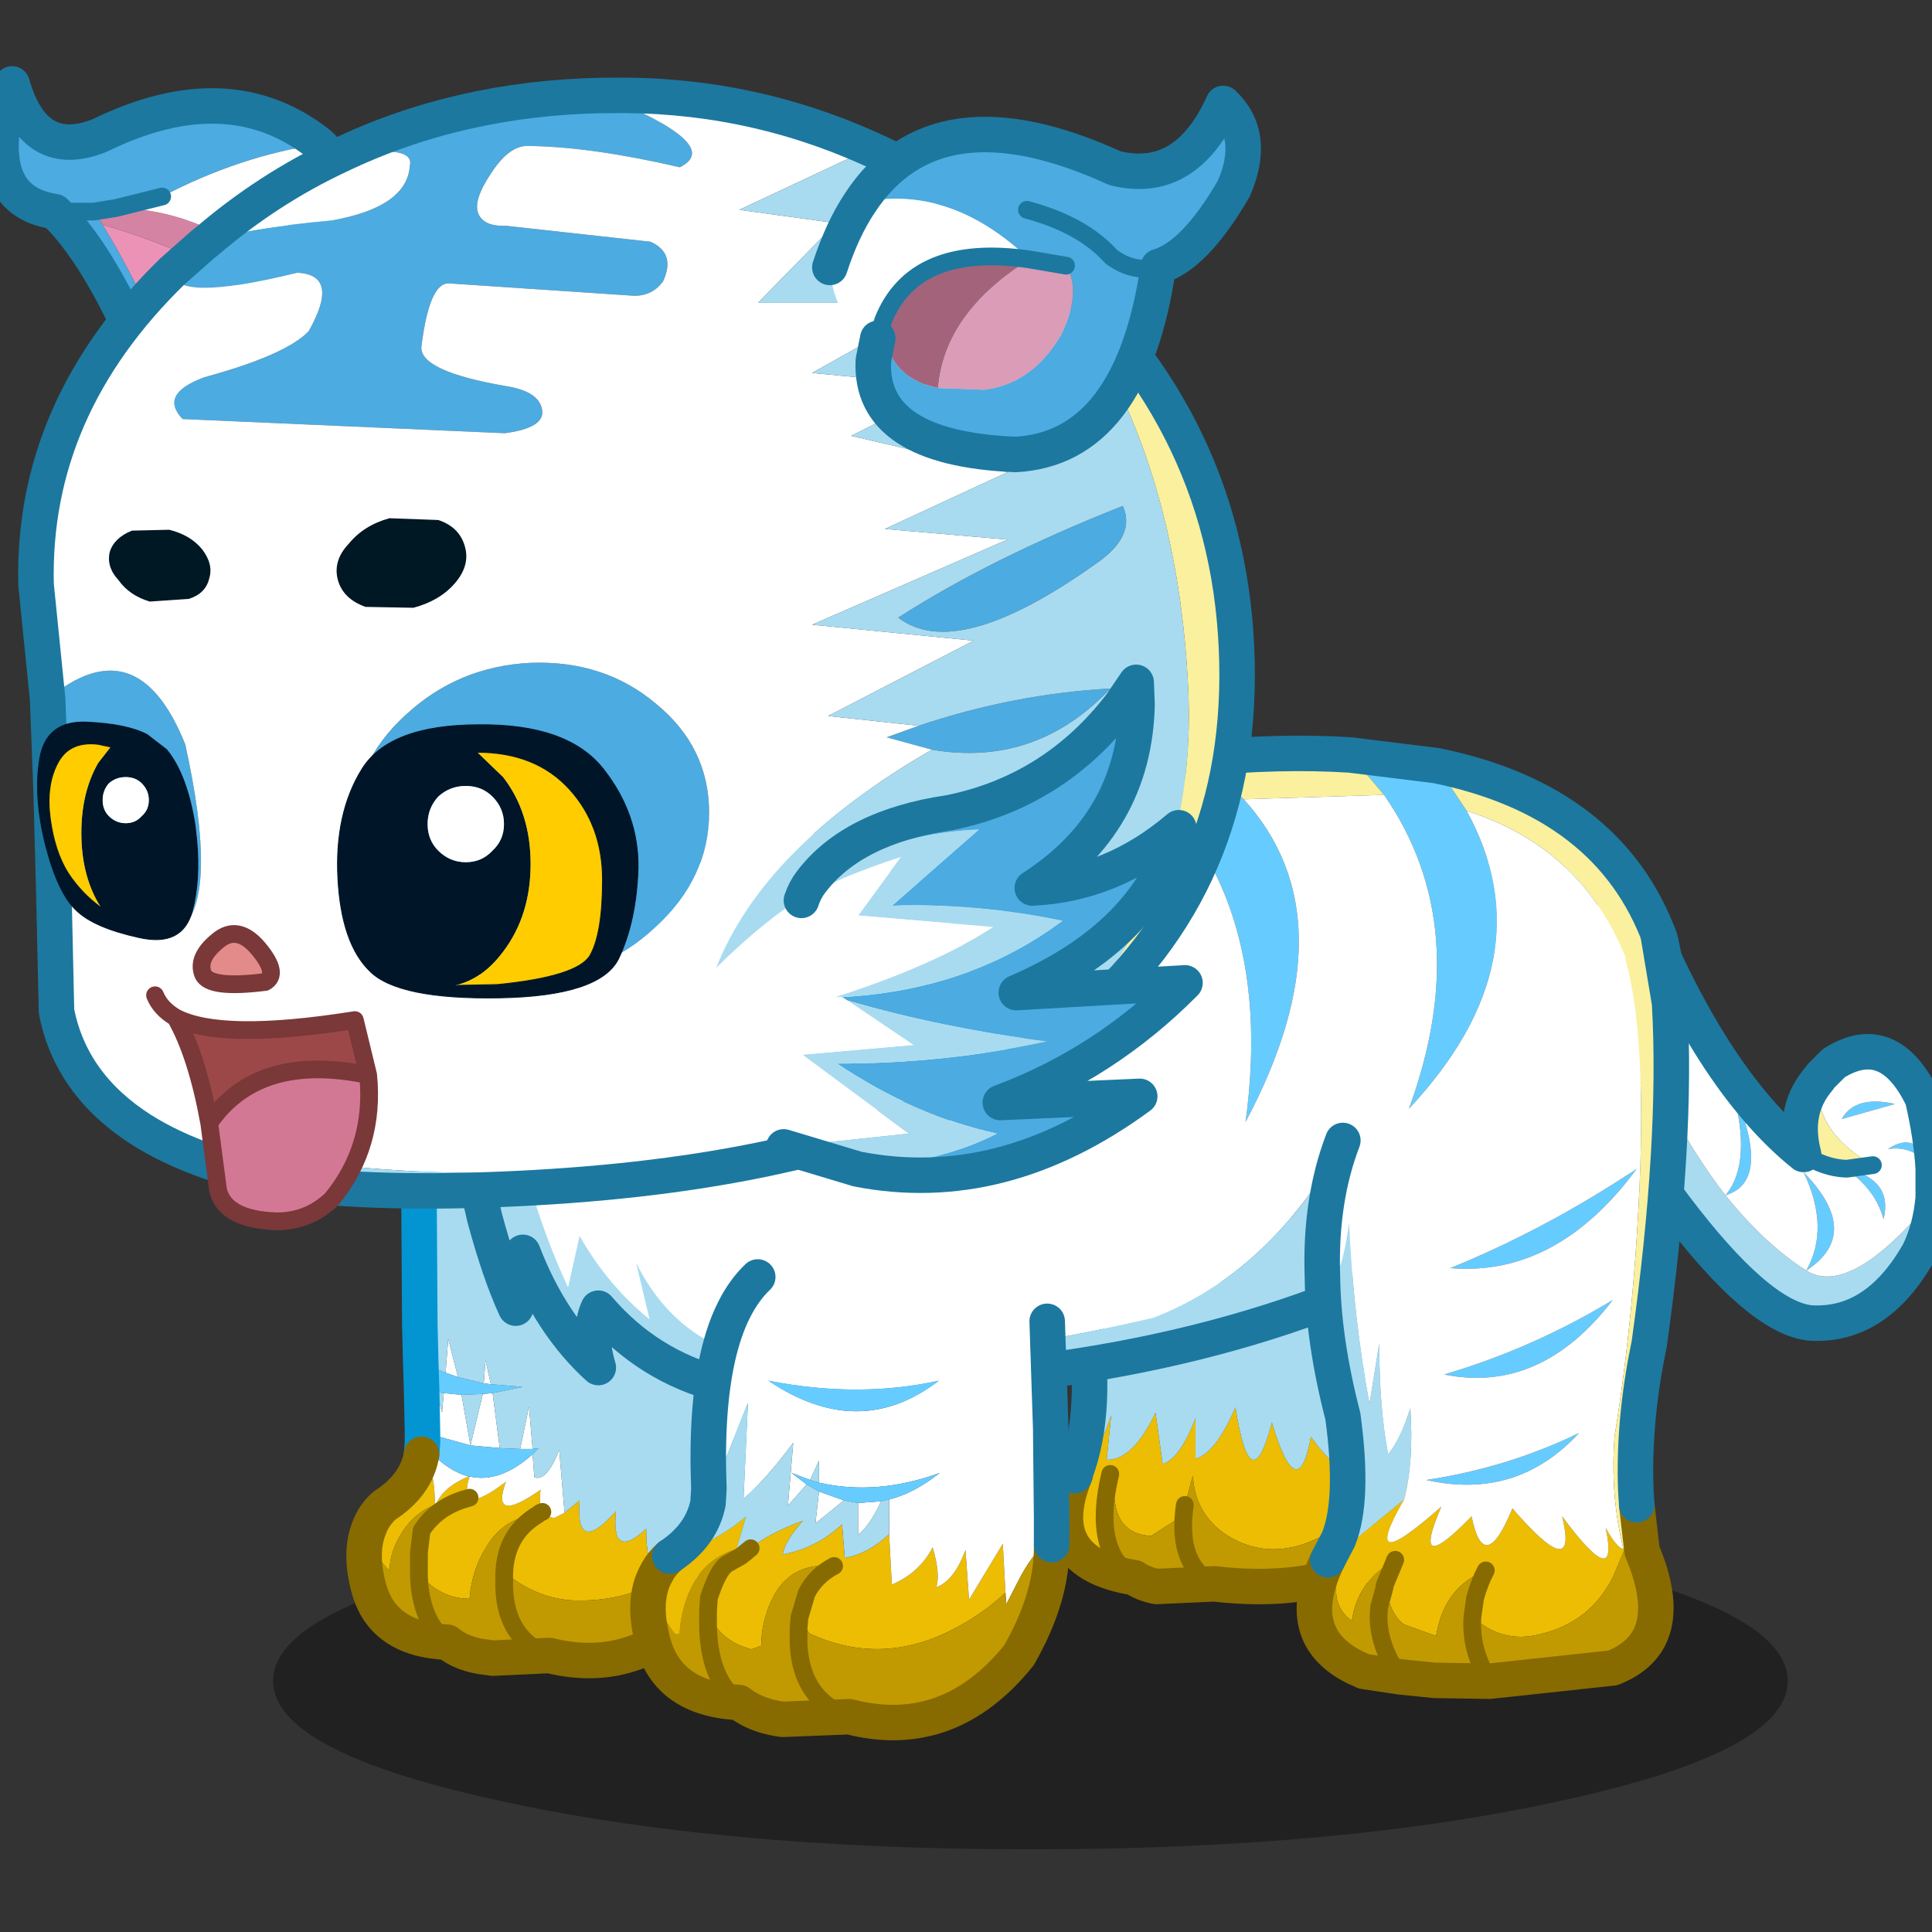 <svg xmlns:ffdec="https://www.free-decompiler.com/flash" xmlns:xlink="http://www.w3.org/1999/xlink" ffdec:objectType="frame" height="90" width="90" xmlns="http://www.w3.org/2000/svg"><rect width="100%" height="100%" fill="#333333" stroke="none"/><use ffdec:characterId="12" height="126.8" transform="matrix(.656 0 0 .655 -2.795 3.09)" width="146.55" xlink:href="#a"/><use ffdec:characterId="13" height="36.65" transform="scale(3.255 2.456)" width="27.65" xlink:href="#b"/><defs><g id="a" transform="translate(3.5 2)"><use ffdec:characterId="1" height="19" transform="translate(20.15 100.85) scale(1.261)" width="85.3" xlink:href="#c"/><use ffdec:characterId="2" height="22.6" transform="translate(75.19 78.94) scale(1.261)" width="20.5" xlink:href="#d"/><use ffdec:characterId="3" height="33.85" transform="translate(25.34 69.977) scale(1.261)" width="23.5" xlink:href="#e"/><use ffdec:characterId="4" height="27.05" transform="translate(104.186 54.52) scale(1.261)" width="27.85" xlink:href="#f"/><use ffdec:characterId="5" height="38.15" transform="translate(31.709 45.59) scale(1.261)" width="70.45" xlink:href="#g"/><use ffdec:characterId="6" height="44.15" transform="translate(92.84 58.44) scale(1.261)" width="22.1" xlink:href="#h"/><use ffdec:characterId="7" height="27.15" transform="translate(45.49 82.84) scale(1.261)" width="24.75" xlink:href="#i"/><use ffdec:characterId="8" height="65.65" transform="translate(-.46 -2.01) scale(1.261)" width="72" xlink:href="#j"/><use ffdec:characterId="9" height="27.25" transform="translate(3.448 29.887) scale(1.261)" width="33.8" xlink:href="#k"/></g><g id="d"><path d="m.5 14.3.1-.1q1.15-.9 1.95-3.3l-.25 2.5q1.45.05 2.75-2.65l.4 2.9q1-.35 1.85-2.6v2.3q1.15-.35 2.25-2.9.85 5.45 2.05.85 1.45 4.85 2.2.8 1.85 2.7 3.9 2.2L16.6 16q-1 1.25-2.35 1.8-2.65 1.3-4.95 0-2-1.15-2.15-3.5l-.45 1.65-.5.85-1.4.9q-1.7-.1-2-1.7l-.3-1.8q-1.05 4.4 1.35 5.85-5.3-.85-3.35-5.75" fill="#ecbd02" fill-rule="evenodd" transform="translate(1 1)"/><path d="m.5 14.3.05-.15v-.05q1.3-3.5.45-8.85L14.8 0q2.9 7.85 3.55 12.6l.15 1.35-.8.35q-2.05.5-3.9-2.2-.75 4.05-2.2-.8-1.2 4.6-2.05-.85-1.1 2.55-2.25 2.9v-2.3q-.85 2.25-1.85 2.6l-.4-2.9q-1.3 2.7-2.75 2.65l.25-2.5q-.8 2.4-1.95 3.3l-.1.1" fill="#a8dbf0" fill-rule="evenodd" transform="translate(1 1)"/><path d="m17.7 14.3.8-.35q.2 4-1.5 5.3Q13.5 21 8.35 20.4l-3.25.15q-.75-.15-1.25-.5-2.4-1.45-1.35-5.85l.3 1.8q.3 1.6 2 1.7l1.4-.9.5-.85.45-1.65q.15 2.35 2.15 3.5 2.3 1.3 4.95 0 1.35-.55 2.35-1.8l1.1-1.7m-11 1.65q-.5 3.4 1.65 4.45-2.15-1.05-1.65-4.45" fill="#c19a02" fill-rule="evenodd" transform="translate(1 1)"/><path d="M3.85 20.05Q1.45 18.6 2.5 14.2m5.85 6.2Q6.2 19.35 6.7 15.95" fill="none" stroke="#876b01" stroke-linecap="round" stroke-linejoin="round" transform="translate(1 1)"/><path d="M19.5 14.95q.2 4-1.5 5.3Q14.5 22 9.35 21.4l-3.25.15q-.75-.15-1.25-.5-5.3-.85-3.35-5.75" fill="none" stroke="#876b01" stroke-linecap="round" stroke-linejoin="round" stroke-width="2"/><path d="m19.5 14.95-.15-1.35Q18.7 8.85 15.8 1L2 6.25q.85 5.35-.45 8.85v.05l-.05.15" fill="none" stroke="#1c789f" stroke-linecap="round" stroke-linejoin="round" stroke-width="2"/></g><g id="e"><path d="M5.9 16.8h.05q-.3.95 0 1.2l.15.05q.45.15 1.9-.95-.9 2.45 1.95.45-.1.85.1 1.25-.15.05-.25.15.1-.1.25-.15l.05.15.6.2.6-.3.85-.7q-.25 3.2 2.05.6-.3 2.85 1.7 1 0 3.65 1.75 1.65l.05.35q-2.1 2.1-5.75 2.05-2.15-.05-4.05-1.6v.4q-.05-2.5 1.9-3.65-1.95.15-2.95 1.9-.65 1.05-.85 2.4l-.05.45q-1.6 0-2.8-1.35l-.05.1V21.1l.15-1.25q.8-1.25 2.35-1.75-.85 0-1.55.3.4-1 1.85-1.6M.3 19.7q.25-.7.85-1.25 1.8-1.15 2.1-2.9.75.7.75 2.85-1.15.45-1.85 1.55-.7 1.1-.7 2.15-.4-.3-.6-.8L.3 19.7m5.3-1.6.35-.1-.35.1M7.9 23v.05L7.85 23h.05" fill="#ecbd02" fill-rule="evenodd" transform="translate(1 5.65)"/><path d="m3.75 10.6-.55-.3-.05-2.05.6 2.35m-.5 1.3.85.15.3 1.15.1-1.1 1 .1.5 2.85-2.7-.75-.05-2.4m3.45.25.55-.05.4 3.1L6 15.05l.7-2.9m.45-.55-.4-.05.1-1.3.3 1.35m-1.85-.4-.7-.25.15-1.9.55 2.15m-2.05 4.35.05-.65q1.25 1.55 2.6 1.9-1.45.6-1.85 1.6l-.05.15v-.15q0-2.15-.75-2.85m2.7 1.25q1.7.4 3.55-1.25l.1 1.3q.7.25 1.4-1.55l.3 3.55-.6.3-.6-.2-.05-.15q-.2-.4-.1-1.25-2.85 2-1.95-.45-1.45 1.1-1.9.95L5.95 18q-.3-.25 0-1.2m3.55-1.55h-.7l.5-2.4.2 2.4" fill="#fff" fill-rule="evenodd" transform="translate(1 5.65)"/><path d="m3.2 10.3.55.3.85.35.7.25 1.45.35.4.05 1.8.15-1.7.35-.55.05-1.2.05-1-.1-.4-.05-.85-.15-.05-1.6m.1 4.6v-.6l2.7.75 1.65.15 1.15.05h.7l.35-.05-.35.35Q7.65 17.2 5.95 16.8H5.9q-1.35-.35-2.6-1.9" fill="#6cf" fill-rule="evenodd" transform="translate(1 5.65)"/><path d="m3.75 10.6-.6-2.35L3.1.55q9-7.2 17.2-4.45 2.3 12.3.2 24.8-2.55 3.15-2.8.85l-.05-.35q-1.75 2-1.75-1.65-2 1.85-1.7-1-2.3 2.6-2.05-.6l-.85.7-.3-3.55q-.7 1.8-1.4 1.55l-.1-1.3.35-.35-.35.05-.2-2.4-.5 2.4-1.15-.05-.4-3.1 1.7-.35-1.8-.15-.3-1.35-.1 1.3-1.45-.35-.55-2.15-.15 1.9-.85-.35m.35 1.45.4.05-.1 1.1-.3-1.15m1.4.15 1.2-.05-.7 2.9-.5-2.85" fill="#a8dbf0" fill-rule="evenodd" transform="translate(1 5.65)"/><path d="M4 18.4v.15l.05-.15q.7-.3 1.55-.3-1.55.5-2.35 1.75L3.1 21.1v1.35l.05-.1q1.2 1.35 2.8 1.35l.05-.45q.2-1.35.85-2.4 1-1.75 2.95-1.9-1.95 1.15-1.9 3.65v-.4q1.9 1.55 4.05 1.6 3.65.05 5.75-2.05.25 2.3 2.8-.85l-1.05 2.65q-3.75 4.65-9 3.35l-3.2.15-.3-.05H6.9q-1.35-.15-2.2-.85Q1 26 .25 23q-.5-1.95.05-3.3l.55 1.6q.2.5.6.8 0-1.05.7-2.15.7-1.1 1.85-1.55m-.9 4.05q.1 2.55 1.6 3.7-1.5-1.15-1.6-3.7m4.8.55v-.4.4h-.05l.05.05V23m2.55 3.9Q8 26 7.9 23.05 8 26 10.45 26.9" fill="#c19a02" fill-rule="evenodd" transform="translate(1 5.65)"/><path d="m4.15 13.9.05 2.05.05 1.6.05 2.4v.6l-.05.65m-.1-7.3L4.1 6.2q9-7.2 17.2-4.45 2.3 12.3.2 24.8" fill="none" stroke="#0295d2" stroke-linecap="round" stroke-linejoin="round" stroke-width="2"/><path d="M4.7 26.15Q3.2 25 3.1 22.45V21.1l.15-1.25q.8-1.25 2.35-1.75l.35-.1m3.85.95q.1-.1.25-.15M7.9 22.6v.45Q8 26 10.45 26.9m-.65-7.95Q7.85 20.1 7.9 22.6" fill="none" stroke="#876b01" stroke-linecap="round" stroke-linejoin="round" transform="translate(1 5.65)"/><path d="M1.3 25.35q.25-.7.85-1.25 1.8-1.15 2.1-2.9M1.3 25.35q-.55 1.35-.05 3.3.75 3 4.45 3.15.85.7 2.2.85h.05l.3.05 3.2-.15q5.25 1.3 9-3.35l1.05-2.65" fill="none" stroke="#876b01" stroke-linecap="round" stroke-linejoin="round" stroke-width="2"/></g><g id="f"><path d="M18.55 17.35q-.15 1.7-.8 3.05-2.4 4.25-6.15 4Q5.8 23.75-7.3-.65l4.5.3Q3.65 13.2 6.85 17.2q2.2 2.75 4.55 4.25 2.5 1.55 7.15-4.1" fill="#a8dbf0" fill-rule="evenodd" transform="translate(8.3 1.65)"/><path d="M6.85 17.2q1.55-1.85.35-6.1 2.35 5.3-.35 6.1m4.55 4.25q1.35-2.4-.15-5.55 3.35 3.45.15 5.55m2.2-5.75h.1q2.6.65 2.05 2.85-.45-1.7-2.15-2.85m4.85-.1q-1.1-1.25-2.45-1 1.6-1.1 2.45 1m-2.05-3.55-3 .85q.75-1.35 3-.85" fill="#6cf" fill-rule="evenodd" transform="translate(8.3 1.65)"/><path d="M11.25 14.9q-.65-2.5.85-4.25-.35 2.9 3.05 4.85l-1.45.2h-.1q-1.15-.05-2.35-.8" fill="#faf09e" fill-rule="evenodd" transform="translate(8.3 1.65)"/><path d="M-2.8-.35 1.75 0q4.15 10.6 9.5 14.9 1.2.75 2.35.8 1.7 1.15 2.15 2.85.55-2.2-2.05-2.85l1.45-.2q-3.4-1.95-3.05-4.85l.15-.2.7-.7q3.1-1.95 5 2 .5 2.15.6 3.95v1.65Q13.9 23 11.4 21.45q-2.35-1.5-4.55-4.25-3.2-4-9.65-17.55M6.85 17.2q2.7-.8.35-6.1 1.2 4.25-.35 6.1m4.55 4.25q3.2-2.1-.15-5.55 1.5 3.15.15 5.55m7.05-5.85q-.85-2.1-2.45-1 1.35-.25 2.45 1m-2.05-3.55q-2.25-.5-3 .85l3-.85" fill="#fff" fill-rule="evenodd" transform="translate(8.3 1.65)"/><path d="m5.5 1.3 4.55.35q4.15 10.6 9.5 14.9-.65-2.5.85-4.25m.15-.2.7-.7q3.1-1.95 5 2 .5 2.15.6 3.95V19q-.15 1.7-.8 3.05-2.4 4.25-6.15 4Q14.1 25.4 1 1l4.5.3" fill="none" stroke="#1c789f" stroke-linecap="round" stroke-linejoin="round" stroke-width="2"/><path d="M11.25 14.9q1.2.75 2.35.8h.1l1.45-.2" fill="none" stroke="#1c789f" stroke-linecap="round" stroke-linejoin="round" transform="translate(8.3 1.65)"/></g><g id="g"><path d="M41.4.3 44 2.6q6.15 6.8.1 18.2Q45.9 7.55 37.55.75L41.4.3m10.5 2.05L50 .1l4.85.6 1.7 2.55q4.6 8.4-3.25 16.8 3.75-10.25-1.4-17.7M64.75 15.1q-1.2 6.85-7.3 7.3 4.25-2.9 7.3-7.3" fill="#6cf" fill-rule="evenodd" transform="translate(1.5 1)"/><path d="M41.4.3q4.7-.45 8.6-.2l1.9 2.25-7.9.25L41.4.3m13.45.4q9.75 2 12.6 9.8 1.2 5.2-.4 8.9-.6-13-10.5-16.15L54.85.7" fill="#faf09e" fill-rule="evenodd" transform="translate(1.5 1)"/><path d="m44 2.6 7.9-.25q5.15 7.45 1.4 17.7 7.85-8.4 3.25-16.8 9.9 3.15 10.5 16.15-1.15 2.55-3.6 4.45L60.7 24.9q-9.95-5.25-12.05-1.4-4 6.15-9.75 8.35-13.05 3.05-22.5 2.25-4.4-.95-6.6-5.3l.75 3.15q-2.35-1.9-3.95-4.7l-.65 2.9q-2.15-4.6-3.4-10.8-8.45-8.3 6.4-12.9 14.8-4.6 28.6-5.7 8.35 6.8 6.55 20.05Q50.15 9.4 44 2.6m20.75 12.5q-3.05 4.4-7.3 7.3 6.1-.45 7.3-7.3" fill="#fff" fill-rule="evenodd" transform="translate(1.5 1)"/><path d="m63.45 23.85-2.15 1.4-4.1 1.65q-13.4 7.8-32.6 8.65h-.4q-10.95 2.3-16.55-4.25-.6 1.3 0 3.35-2.7-2.45-4.25-6.5L3 31.3q-.9-1.95-1.75-5.1L0 20.75l2.55-1.4q1.25 6.2 3.4 10.8l.65-2.9q1.6 2.8 3.95 4.7L9.8 28.8q2.2 4.35 6.6 5.3 9.45.8 22.5-2.25 5.75-2.2 9.75-8.35 2.1-3.85 12.05 1.4l2.75-1.05" fill="#a8dbf0" fill-rule="evenodd" transform="translate(1.5 1)"/><path d="M51.5 1.1q-3.9-.25-8.6.2l-3.85.45q-13.8 1.1-28.6 5.7-14.85 4.6-6.4 12.9l-2.55 1.4 1.25 5.45q.85 3.15 1.75 5.1l.4-3.15q1.55 4.05 4.25 6.5-.6-2.05 0-3.35 5.6 6.55 16.55 4.25h.4q19.2-.85 32.6-8.65l4.1-1.65 2.15-1.4q2.45-1.9 3.6-4.45 1.6-3.7.4-8.9-2.85-7.8-12.6-9.8l-4.85-.6z" fill="none" stroke="#1c789f" stroke-linecap="round" stroke-linejoin="round" stroke-width="2"/></g><g id="h"><path d="M17.4 34.7h.05v.05l-.65 1.55q-1.3 2.55-4.1 3.2-2.15.55-3.8-1l.15-1.05q.25-.9.6-1.55-2.25.9-2.75 3.45l-.05.25-1.8-.65q-.75-.5-1.1-2.2l.6-1.45q-2 1.1-2.4 3.2l-.05.25q-1.15-.85-.8-2.45l.15-1.45 3.6-2.95q-2.65 4.6 2.1.4-1.8 4.15 1.7.55.7 3.45 2.3-.45 3.75 4.35 2.8.45 3.25 4.4 2.45.65.6 1.1 1 1.2" fill="#ecbd02" fill-rule="evenodd" transform="translate(1 1)"/><path d="m.75 35.3.6-1.15q.9-2.2.25-6.95Q.5 22.95.45 19.35q.95 1 1.5-3.05.25 5.4 1.15 10.2l.55-3.4q0 3.65.5 6.25.7-.85 1.25-2.6.2 3.05-.35 5.15l-3.6 2.95-.7.45" fill="#a8dbf0" fill-rule="evenodd" transform="translate(1 1)"/><path d="M16.8 20.65q-4.05 5.3-9.5 4.2 4.95-1.45 9.5-4.2m-1.9 7.5q-3.5 3.8-8.6 2.65 4.6-.7 8.6-2.65m3.25-14.9q-4.5 6.1-10.5 5.6 5.3-2.15 10.5-5.6" fill="#6cf" fill-rule="evenodd" transform="translate(1 1)"/><path d="M17.5 1.4q1.1 3.8.85 11.8-.3 8.05-1.45 15.15-.25 3.3.5 6.35-.4-.1-1-1.2.8 3.75-2.45-.65.95 3.9-2.8-.45-1.6 3.9-2.3.45-3.5 3.6-1.7-.55-4.75 4.2-2.1-.4.55-2.1.35-5.15-.55 1.75-1.25 2.6-.5-2.6-.5-6.25l-.55 3.4q-.9-4.8-1.15-10.2-.55 4.05-1.5 3.05-.15-4.3 1.15-7.7L8.55 9.3l8.95-7.9m.65 11.85q-5.2 3.45-10.5 5.6 6 .5 10.5-5.6m-3.25 14.9q-4 1.95-8.6 2.65 5.1 1.15 8.6-2.65m1.9-7.5q-4.55 2.75-9.5 4.2 5.45 1.1 9.5-4.2" fill="#fff" fill-rule="evenodd" transform="translate(1 1)"/><path d="M19.35 0 20 3.9q.45 7.8-1.15 19.25-.9 4.3-.75 8.25l.05.8q-.1 2.5-.7 2.5h-.05q-.75-3.05-.5-6.35 1.15-7.1 1.45-15.15.25-8-.85-11.8L19.35 0" fill="#faf09e" fill-rule="evenodd" transform="translate(1 1)"/><path d="M17.45 34.7q.6 0 .7-2.5l.3 2.6q2.15 5.1-1.65 6.6l-6.95.75-3.1-.05-1.95-.2-2-.3-.55-.25q-3.55-1.8-1.5-6.05l.7-.45-.15 1.45q-.35 1.6.8 2.45l.05-.25q.4-2.1 2.4-3.2l-.6 1.45q.35 1.7 1.1 2.2l1.8.65.05-.25q.5-2.55 2.75-3.45-.35.65-.6 1.55L8.9 38.5q1.65 1.55 3.8 1 2.8-.65 4.1-3.2l.65-1.55v-.05M8.9 38.5q-.15 1.85.95 3.65-1.1-1.8-.95-3.65m-4.1 3.4q-1.4-2.05-1.15-3.95l.3-1.1v-.1.1l-.3 1.1q-.25 1.9 1.15 3.95" fill="#c19a02" fill-rule="evenodd" transform="translate(1 1)"/><path d="m19.15 33.2.3 2.6q2.15 5.1-1.65 6.6l-6.95.75-3.1-.05-1.95-.2-2-.3-.55-.25q-3.55-1.8-1.5-6.05" fill="none" stroke="#876b01" stroke-linecap="round" stroke-linejoin="round" stroke-width="2"/><path d="M3.95 36.75v.1l-.3 1.1q-.25 1.9 1.15 3.95m5.05.25q-1.1-1.8-.95-3.65l.15-1.05q.25-.9.6-1.55m-5.7.85.6-1.45" fill="none" stroke="#876b01" stroke-linecap="round" stroke-linejoin="round" transform="translate(1 1)"/><path d="m19.15 33.2-.05-.8q-.15-3.95.75-8.25Q21.45 12.7 21 4.9L20.35 1M1.75 36.3l.6-1.15q.9-2.2.25-6.95-1.1-4.25-1.15-7.85-.15-4.3 1.15-7.7" fill="none" stroke="#1c789f" stroke-linecap="round" stroke-linejoin="round" stroke-width="2"/></g><g id="i"><path d="m4.45 16.2.8-.45.55-.45.05-.05q1.1-.85 2.9-1.5-1 1.1-1.15 1.9 1.9-.35 3.35-1.7l.15 1.9q1.35-.25 2.5-1.35l.15 2.85q1.55-.65 2.3-2.1.45 1.55.2 2.25 1-.35 1.65-2.1l.2 2.8 1.9-3.15.15 2.75q-1.35 1.3-3.3 2.25-3.9 1.85-7.75.05l-.35-.6-.25.3.05-.6.4-1.35q.5-1 1.55-1.55-2.55-.25-3.55 2-.55 1.2-.55 2.5l-.55.2q-1.55-.4-2.25-1.65l-.2.15v-.65l.05-.75q.5-1.55 1-1.9m-3.2-.45q2.4-.65 4.3-2.25L5 15.35q-2 .6-2.75 2.65-.4 1.05-.45 2.15h-.25Q.35 18.65.5 16.7q.25-.5.75-.95" fill="#ecbd02" fill-rule="evenodd" transform="translate(1 1)"/><path d="M13.6 14.5v-1.95q1.4-.35 2.85-1.5-3.55 1.3-6.8.55v-1.25l-.5 1.1-1.05-.4.85.65-1.05 1.2.3-3.55Q6.6 11.5 5.4 12.5l.25-5.4-2.25 5.65.05-.8Q3.1 2.95 6.2 0l16.3 2.5.2 6.05.05 5.05v1.5q-.35-.15-.85.45-.4.45-.85 1.25l-.85 1.65-.05-.65-.15-2.75-1.9 3.15-.2-2.8q-.65 1.75-1.65 2.1.25-.7-.2-2.25-.75 1.45-2.3 2.1l-.15-2.85m-.45-1.85q-.65 1.4-1.3 1.9v-1.8l1.3-.1m-2.1-.05-1.6 1.3.2-1.8 1.4.5m5.35-6.75q-4.55 1-9.6 0 5.1 3.45 9.6 0" fill="#fff" fill-rule="evenodd" transform="translate(1 1)"/><path d="m13.6 12.55-.45.1-1.3.1-.8-.15-1.4-.5-.7-.4-.85-.65 1.05.4.5.15q3.25.75 6.8-.55-1.45 1.15-2.85 1.5m2.8-6.7q-4.5 3.45-9.6 0 5.05 1 9.6 0" fill="#6cf" fill-rule="evenodd" transform="translate(1 1)"/><path d="m4.45 16.2.55-.85.55-1.85q-1.9 1.6-4.3 2.25 1.8-1.2 2.15-3L5.65 7.1l-.25 5.4q1.2-1 2.8-3.15l-.3 3.55 1.05-1.2.7.4-.2 1.8 1.6-1.3.8.15v1.8q.65-.5 1.3-1.9l.45-.1v1.95q-1.15 1.1-2.5 1.35l-.15-1.9Q9.5 15.3 7.6 15.65q.15-.8 1.15-1.9-1.8.65-2.9 1.5l-.05.05-.55.45-.8.45m5.2-4.6-.5-.15.5-1.1v1.25" fill="#a8dbf0" fill-rule="evenodd" transform="translate(1 1)"/><path d="m5 15.35-.55.85q-.5.35-1 1.9l-.05.75v.65l.2-.15Q4.3 20.6 5.85 21l.55-.2q0-1.3.55-2.5 1-2.25 3.55-2-1.05.55-1.55 1.55l-.4 1.35-.05.6.25-.3.35.6q3.85 1.8 7.75-.05 1.95-.95 3.3-2.25l.05.65.85-1.65q.45-.8.85-1.25.5-.6.85-.45.05 2.95-1.85 6.25-3.95 4.9-9.55 3.45l-3.75.15q-1.5-.2-2.45-.95-4-.2-4.85-3.4-.65-2.4.2-3.9-.15 1.95 1.05 3.45h.25q.05-1.1.45-2.15Q3 15.95 5 15.35M3.4 19.5q0 3.15 1.75 4.5-1.75-1.35-1.75-4.5m7.95 5.3q-2.7-.95-2.85-4.1v-.9.9q.15 3.15 2.85 4.1" fill="#c19a02" fill-rule="evenodd" transform="translate(1 1)"/><path d="m4.45 16.2.8-.45.55-.45M5.15 24Q3.4 22.65 3.4 19.5v-.65l.05-.75q.5-1.55 1-1.9m4.05 3.6v.9q.15 3.15 2.85 4.1m-2.85-5 .05-.6.4-1.35q.5-1 1.55-1.55" fill="none" stroke="#876b01" stroke-linecap="round" stroke-linejoin="round" transform="translate(1 1)"/><path d="M1.5 17.7q-.85 1.5-.2 3.9.85 3.2 4.85 3.4.95.75 2.45.95l3.75-.15q5.6 1.45 9.55-3.45 1.9-3.3 1.85-6.25m-21.5.65q-.5.45-.75.95" fill="none" stroke="#876b01" stroke-linecap="round" stroke-linejoin="round" stroke-width="2"/><path d="M4.4 13.75q-.35 1.8-2.15 3M7.2 1Q4.1 3.95 4.45 12.95l-.05.8m19.35 2.35v-1.5l-.05-5.05-.2-6.05" fill="none" stroke="#1c789f" stroke-linecap="round" stroke-linejoin="round" stroke-width="2"/></g><g id="j"><path d="m6.5 7-1.25.2.5.75q2.3 3.7 4.25 8.9l-.95 1.1Q6 10 3.05 7.2-1.35 6.55.65 0 1.9 4.4 5.6 2.9q7.25-3.55 12.35.5-4.45.65-8.85 2.95L6.5 7m-1.25.2h-2.2 2.2" fill="#4cabe0" fill-rule="evenodd" transform="translate(1 1)"/><path d="M5.75 7.95q4.3 1.2 8.6 3.7L10 16.85q-1.95-5.2-4.25-8.9" fill="#ed92b7" fill-rule="evenodd" transform="translate(1 1)"/><path d="M5.25 7.2 6.5 7q4.8.05 8.8 3.55l-.95 1.1q-4.3-2.5-8.6-3.7l-.5-.75" fill="#d483a2" fill-rule="evenodd" transform="translate(1 1)"/><path d="M15.3 10.55q-4-3.5-8.8-3.55l2.6-.65q4.4-2.3 8.85-2.95l1.85 1.85-4.5 5.3" fill="#fff" fill-rule="evenodd" transform="translate(1 1)"/><path d="m15.35 12.65.95-1.1 4.5-5.3-1.85-1.85Q13.85.35 6.6 3.9 2.9 5.4 1.65 1q-2 6.55 2.4 7.2 2.95 2.8 6 10.75l.95-1.1 4.35-5.2" fill="none" stroke="#1c789f" stroke-linecap="round" stroke-linejoin="round" stroke-width="2"/><path d="m6.5 7-1.25.2h-2.2M6.5 7l2.6-.65" fill="none" stroke="#1c789f" stroke-linecap="round" stroke-linejoin="round" transform="translate(1 1)"/><path d="M19.05 4.05Q25.8.8 33.9.65q6.9 2.8 4.35 4.05-4.95-1.15-8.45-1.2-1.1-.1-2.15 1.5-1.05 1.55-.75 2.3.3.75 1.55.7l8.15.9q1.45.65.7 2.25-.6.8-1.6.8l-10.45-.7q-1.1-.05-1.55 3.55-.15 1.4 4.8 2.25 1.85.3 2 1.35.15 1-2.1 1.3l-18.15-.8q-1.35-1.4 1.2-2.35 4.6-1.25 5.9-2.6 1.8-3.2-.65-3.3-7.1 1.75-7-.1l1.7-1.5.25-.2q2.15-.7 7-1.15 4.25-.75 4.4-3.1.3-1.25-4-.55M3 45.6l-.15-5.65-.2-5.25q5.05-4.2 7.75 2.55Q14 53.55 3 45.6M19.85 42q0-3.7 2.95-6.4 2.95-2.75 7.05-2.95 4.15-.15 7.05 2.3 3 2.45 3 6.15t-3 6.45q-2.9 2.75-7.05 2.9-4.1.2-7.05-2.25-2.95-2.5-2.95-6.2M61.7 27.05q-7.85 5.6-11.15 3.05 5.2-3.35 12.65-6.3.75 1.7-1.5 3.25m-9.25 10.5-2.55-.7 1.8-.65q5.35-1.8 10.8-2.1-4.2 4.45-10.05 3.45" fill="#4cabe0" fill-rule="evenodd" transform="translate(1 1)"/><path d="M11.65 8.85q3.45-2.95 7.4-4.8 4.3-.7 4 .55-.15 2.35-4.4 3.1-4.85.45-7 1.15M33.9.65h.3q7.75-.15 14.75 3L41.6 7.1l5.45.75-4.4 4.5h10.1L45.7 16.3l7.75.75-5.55 2.8 8.8 2.05-6.9 3.2 6.9.6-11 4.8 9.1.9-8.2 4.25 5.1.55-1.8.65 2.55.7Q43 43 40.3 49.85q13.8-13.6 15.3 6.5l-.15.05Q31.1 64.9 7.95 59q-4-2.55-4.8-6.7L3 45.6q11 7.95 7.4-8.35-2.7-6.75-7.75-2.55L2 28.25q-.25-9.95 7.7-17.7-.1 1.85 7 .1 2.45.1.65 3.3-1.3 1.35-5.9 2.6-2.55.95-1.2 2.35l18.15.8q2.25-.3 2.1-1.3-.15-1.05-2-1.35-4.95-.85-4.8-2.25.45-3.6 1.55-3.55l10.45.7q1 0 1.6-.8.75-1.6-.7-2.25L28.45 8q-1.25.05-1.55-.7-.3-.75.75-2.3 1.05-1.6 2.15-1.5 3.5.05 8.45 1.2Q40.8 3.45 33.9.65M19.85 42q0 3.7 2.95 6.2 2.95 2.45 7.05 2.25 4.15-.15 7.05-2.9 3-2.75 3-6.45t-3-6.15q-2.9-2.45-7.05-2.3-4.1.2-7.05 2.95-2.95 2.7-2.95 6.4" fill="#fff" fill-rule="evenodd" transform="translate(1 1)"/><path d="M48.95 3.65q3.9 1.75 7.65 4.55l.2.15q9.15 9.45 10.05 25.15.95 14.9-11.25 22.85-1.5-20.1-15.3-6.5Q43 43 52.45 37.55q5.85 1 10.05-3.45-5.45.3-10.8 2.1l-5.1-.55 8.2-4.25-9.1-.9 11-4.8-6.9-.6 6.9-3.2-8.8-2.05 5.55-2.8-7.75-.75 7.05-3.95h-10.1l4.4-4.5-5.45-.75 7.35-3.45m6.5 52.75Q46 61.35 30.1 62.25q-7.95.45-13.5-.2-5.4-1-8.65-3.05 23.15 5.9 47.5-2.6m6.25-29.35q2.25-1.55 1.5-3.25-7.45 2.95-12.65 6.3 3.3 2.55 11.15-3.05" fill="#a8dbf0" fill-rule="evenodd" transform="translate(1 1)"/><path d="m56.8 8.35 1.4 1.1q10.8 9 11.4 22.35.6 13.3-9.1 21.3l-4.9 3.25Q67.8 48.4 66.85 33.5q-.9-15.7-10.05-25.15" fill="#faf09e" fill-rule="evenodd" transform="translate(1 1)"/><path d="M12.65 9.85q3.45-2.95 7.4-4.8Q26.8 1.8 34.9 1.65h.3q7.75-.15 14.75 3 3.9 1.75 7.65 4.55m.2.15 1.4 1.1q10.8 9 11.4 22.35.6 13.3-9.1 21.3l-4.9 3.25-.15.05Q47 62.35 31.1 63.25q-7.95.45-13.5-.2-5.4-1-8.65-3.05-4-2.55-4.8-6.7L4 46.6l-.15-5.65-.2-5.25L3 29.25q-.25-9.95 7.7-17.7l1.7-1.5.25-.2" fill="none" stroke="#1c789f" stroke-linecap="round" stroke-linejoin="round" stroke-width="2"/><path d="M48.4 6.7Q52.7.15 62.75 4.75q4 1 6.1-3.65 1.9 1.8.6 4.8-2.2 3.8-4.25 4.4-1.5 10.25-8.05 10.6-8.25-.35-8-5.3l.25-1.25.3-1q.1 3.2 3.1 3.8l2.6.1q2.75-.35 4.35-3.15 1.15-2.4.25-3.85l-2.05-.35q-4.5-4.3-9.55-3.2m16.8 3.6q-1.35.4-2.65-.55-1.6-1.8-4.75-2.65 3.15.85 4.75 2.65 1.3.95 2.65.55" fill="#4cabe0" fill-rule="evenodd" transform="translate(1 1)"/><path d="M49.4 14.35q-2.45-.75-2.7-4 .7-2.15 1.7-3.65 5.05-1.1 9.55 3.2-6.5-.95-8.25 3.45l-.3 1" fill="#fff" fill-rule="evenodd" transform="translate(1 1)"/><path d="M52.8 17.15q-3-.6-3.1-3.8 1.75-4.4 8.25-3.45-4.8 3-5.15 7.25" fill="#a3647b" fill-rule="evenodd" transform="translate(1 1)"/><path d="m57.95 9.9 2.05.35q.9 1.45-.25 3.85-1.6 2.8-4.35 3.15l-2.6-.1q.35-4.25 5.15-7.25" fill="#da9cb6" fill-rule="evenodd" transform="translate(1 1)"/><path d="M49.4 7.7q4.3-6.55 14.35-1.95 4 1 6.1-3.65 1.9 1.8.6 4.8-2.2 3.8-4.25 4.4-1.5 10.25-8.05 10.6-8.25-.35-8-5.3l.25-1.25m-2.7-4q.7-2.15 1.7-3.65" fill="none" stroke="#1c789f" stroke-linecap="round" stroke-linejoin="round" stroke-width="2"/><path d="m57.95 9.9 2.05.35m-10.3 3.1-.3 1m8.4-7.25q3.15.85 4.75 2.65 1.3.95 2.65.55m-15.5 3.05q1.75-4.4 8.25-3.45" fill="none" stroke="#1c789f" stroke-linecap="round" stroke-linejoin="round" transform="translate(1 1)"/><path d="M9.85 52.65q2.55 1.35 10.1.15l.75 3.1q-6.2-1.3-8.95 2.7-.7-3.85-1.9-5.95" fill="#9d4848" fill-rule="evenodd" transform="translate(1 1)"/><path d="M20.7 55.9q.4 4-2.05 7-1.3 1.25-3.1 1.25-2.9-.1-3.3-1.75l-.5-3.8q2.75-4 8.95-2.7" fill="#d37894" fill-rule="evenodd" transform="translate(1 1)"/><path d="M8.7 51.4q.3.75 1.15 1.25 2.55 1.35 10.1.15l.75 3.1q.4 4-2.05 7-1.3 1.25-3.1 1.25-2.9-.1-3.3-1.75l-.5-3.8q-.7-3.85-1.9-5.95m1.9 5.95q2.75-4 8.95-2.7" fill="none" stroke="#7a3838" stroke-linecap="round" stroke-linejoin="round" transform="translate(1 1)"/><path d="M14.9 50.65q-3.15.4-3.5-.45-.35-.9.8-1.85 1.15-1 2.35.45 1.15 1.4.35 1.85" fill="#e38a8b" fill-rule="evenodd" transform="translate(1 1)"/><path d="M14.9 50.65q.8-.45-.35-1.85-1.2-1.45-2.35-.45-1.15.95-.8 1.85.35.85 3.5.45z" fill="none" stroke="#7a3838" stroke-linecap="round" stroke-linejoin="round" transform="translate(1 1)"/><path d="M45.65 45q2.35-3.1 7.8-3.9 5.9-1.2 9.65-6.1l.85-1.25L64 35q-.15 6.65-5.9 10.35 4.5-.2 8.25-3.4-1.7 6.1-9.15 9.3l9.5-.55q-4.5 4.55-10.4 6.75l7.85-.35q-7.75 5.7-15.9 4.1 4.9-.45 7.85-2-4.6-1-9-3.95 6.15 0 11.85-1.25-5.95-.75-11.25-2.3l-.3-.2q7.2-.4 12.4-4.3-4.8-1-9.6-.85l4.9-4.3q-5.1.2-9.45 2.95" fill="#4cabe0" fill-rule="evenodd" transform="translate(1 1)"/><path d="m48.25 61.2-4.15-1.25 7.05-.75-6-4.45 6.25-.55-3.7-2.5Q53 53.25 58.95 54q-5.7 1.25-11.85 1.25 4.4 2.95 9 3.95-2.95 1.55-7.85 2M45.1 46.05q.2-.6.55-1.05 4.35-2.75 9.45-2.95l-4.9 4.3q4.8-.15 9.6.85-5.2 3.9-12.4 4.3H47q5.6-1.8 8.9-3.95l-7.6-.65 2.4-3.3q-3.6 1.15-5.6 2.45" fill="#a8dbf0" fill-rule="evenodd" transform="translate(1 1)"/><path d="m44.1 59.95 1-13.9q2-1.3 5.6-2.45l-2.4 3.3 7.6.65Q52.6 49.7 47 51.5l.7.2 3.7 2.5-6.25.55 6 4.45-7.05.75" fill="#fff" fill-rule="evenodd" transform="translate(1 1)"/><path d="M46.65 46q2.35-3.1 7.8-3.9 5.9-1.2 9.65-6.1l.85-1.25L65 36q-.15 6.65-5.9 10.35 4.5-.2 8.25-3.4-1.7 6.1-9.15 9.3l9.5-.55q-4.5 4.55-10.4 6.75l7.85-.35q-7.75 5.7-15.9 4.1l-4.15-1.25m1-13.9q.2-.6.55-1.05" fill="none" stroke="#1c789f" stroke-linecap="round" stroke-linejoin="round" stroke-width="2"/></g><g id="k"><path d="m21.9 24.5 2.75.1q1.2.4 1.5 1.5.3 1.05-.55 2.05-.85 1-2.35 1.4l-2.7-.05Q19.3 29.05 19 28q-.3-1.1.6-2.05.85-1.05 2.3-1.45m-10.15 3.4q-.2.85-1.15 1.15l-2.2.15q-1.15-.35-1.75-1.2-.7-.75-.5-1.6.25-.8 1.25-1.2l2.1-.05q1.2.3 1.85 1.1.65.85.4 1.65" fill="#001724" fill-rule="evenodd" transform="translate(-2.1 -24.3)"/><path d="M9.35 37.55q1.15 1.4 1.6 4.25l.1.9q.2 2.2-.25 3.95-.55 2.05-3 1.5-2.5-.55-3.5-1.5Q3.25 45.7 2.55 43q-.7-2.75-.35-4.9.35-2.2 2.65-2.1 2.25.1 3.4.7l1.1.85M6.2 37.4l-.7-.15q-1.65-.2-2.3 1.1-.65 1.25-.4 3.1t1 3.05q.75 1.15 1.85 1.95l1.25.75q2 1.05 2.75-.6.7-1.65 0-4.45-.7-2.8-1.6-3.75-.7-.75-1.85-1 1.15.25 1.85 1 .9.95 1.6 3.75.7 2.8 0 4.45-.75 1.65-2.75.6l-1.25-.75-.15-.25q-.95-1.65-.95-3.95 0-2.3.95-3.95l.7-.9m-.1 2.05q-.35.4-.35.95 0 .55.35.9.4.4.95.4.55 0 .9-.4.4-.35.4-.9t-.4-.95q-.35-.35-.9-.35t-.95.35m20.75-1.75h-.05q-3.35-.05-5.4 1.95-1.75 1.75-1.95 4.1V44q0 2.05.75 3.7.5.9 1.3 1.65 1.4 1.35 4.1 1.5-2.7-.15-4.1-1.5-.8-.75-1.3-1.65-.75-1.65-.75-3.7v-.25q.2-2.35 1.95-4.1 2.05-2 5.4-1.95h.05l1.45 1.4q1.55 2 1.55 4.9 0 2.9-1.55 4.95-1.15 1.55-2.7 1.9l2.4-.05q4.5-.45 5.2-1.65.7-1.25.7-4.25 0-3.05-1.85-5.1-1.9-2.1-5.2-2.1M19 44.85q-.2-3.7 1.35-6.2t6.6-2.5q5-.05 7 2.5t1.95 5.6q-.1 3-1.1 5.1-1.05 2.1-6.7 2.2-5.7.1-7.3-1.5-1.6-1.55-1.8-5.2m8.7-4.65q-.6-.6-1.5-.6t-1.55.6q-.6.65-.6 1.55t.6 1.5q.65.65 1.55.65t1.5-.65q.65-.6.65-1.5t-.65-1.55" fill="#001528" fill-rule="evenodd" transform="translate(-2.1 -24.3)"/><path d="M5.65 46.45q-1.1-.8-1.85-1.95-.75-1.2-1-3.05-.25-1.85.4-3.1.65-1.3 2.3-1.1l.7.15-.7.9q-.95 1.65-.95 3.95 0 2.3.95 3.95l.15.25m21.2-8.75q3.3 0 5.2 2.1 1.85 2.05 1.85 5.1 0 3-.7 4.25-.7 1.2-5.2 1.65l-2.4.05q1.55-.35 2.7-1.9 1.55-2.05 1.55-4.95 0-2.9-1.55-4.9l-1.45-1.4" fill="#fc0" fill-rule="evenodd" transform="translate(-2.1 -24.3)"/><path d="M6.1 39.45q.4-.35.95-.35.55 0 .9.35.4.4.4.95 0 .55-.4.9-.35.4-.9.4t-.95-.4q-.35-.35-.35-.9t.35-.95m21.6.75q.65.65.65 1.55t-.65 1.5q-.6.65-1.5.65t-1.55-.65q-.6-.6-.6-1.5t.6-1.55q.65-.6 1.55-.6t1.5.6" fill="#fff" fill-rule="evenodd" transform="translate(-2.1 -24.3)"/><path d="M7.25 13.25q1.15 1.4 1.6 4.25l.1.9q.2 2.2-.25 3.95-.55 2.05-3 1.5-2.5-.55-3.5-1.5Q1.15 21.4.45 18.7q-.7-2.75-.35-4.9.35-2.2 2.65-2.1 2.25.1 3.4.7l1.1.85m-3.7 8.9q-1.1-.8-1.85-1.95-.75-1.2-1-3.05-.25-1.85.4-3.1.65-1.3 2.3-1.1l.7.15q1.15.25 1.85 1 .9.95 1.6 3.75.7 2.8 0 4.45-.75 1.65-2.75.6l-1.25-.75m19.95 4.4q-2.7-.15-4.1-1.5-.8-.75-1.3-1.65-.75-1.65-.75-3.7v-.25q.2-2.35 1.95-4.1 2.05-2 5.4-1.95h.05q3.3 0 5.2 2.1 1.85 2.05 1.85 5.1 0 3-.7 4.25-.7 1.2-5.2 1.65l-2.4.05m-6.6-6q-.2-3.7 1.35-6.2t6.6-2.5q5-.05 7 2.5t1.95 5.6q-.1 3-1.1 5.1-1.05 2.1-6.7 2.2-5.7.1-7.3-1.5-1.6-1.55-1.8-5.2z" fill="none" stroke="#001528" stroke-linecap="round" stroke-linejoin="round" stroke-width=".05"/></g><path d="M42.65 0Q60.3 0 72.8 2.75q12.5 2.8 12.5 6.75t-12.5 6.7Q60.3 19 42.65 19T12.5 16.2Q0 13.45 0 9.5t12.5-6.75Q25 0 42.65 0" fill-opacity=".349" fill-rule="evenodd" id="c"/><path d="M27.65 0v36.65H0V0h27.65" fill="#fedc56" fill-opacity="0" fill-rule="evenodd" id="b"/></defs></svg>